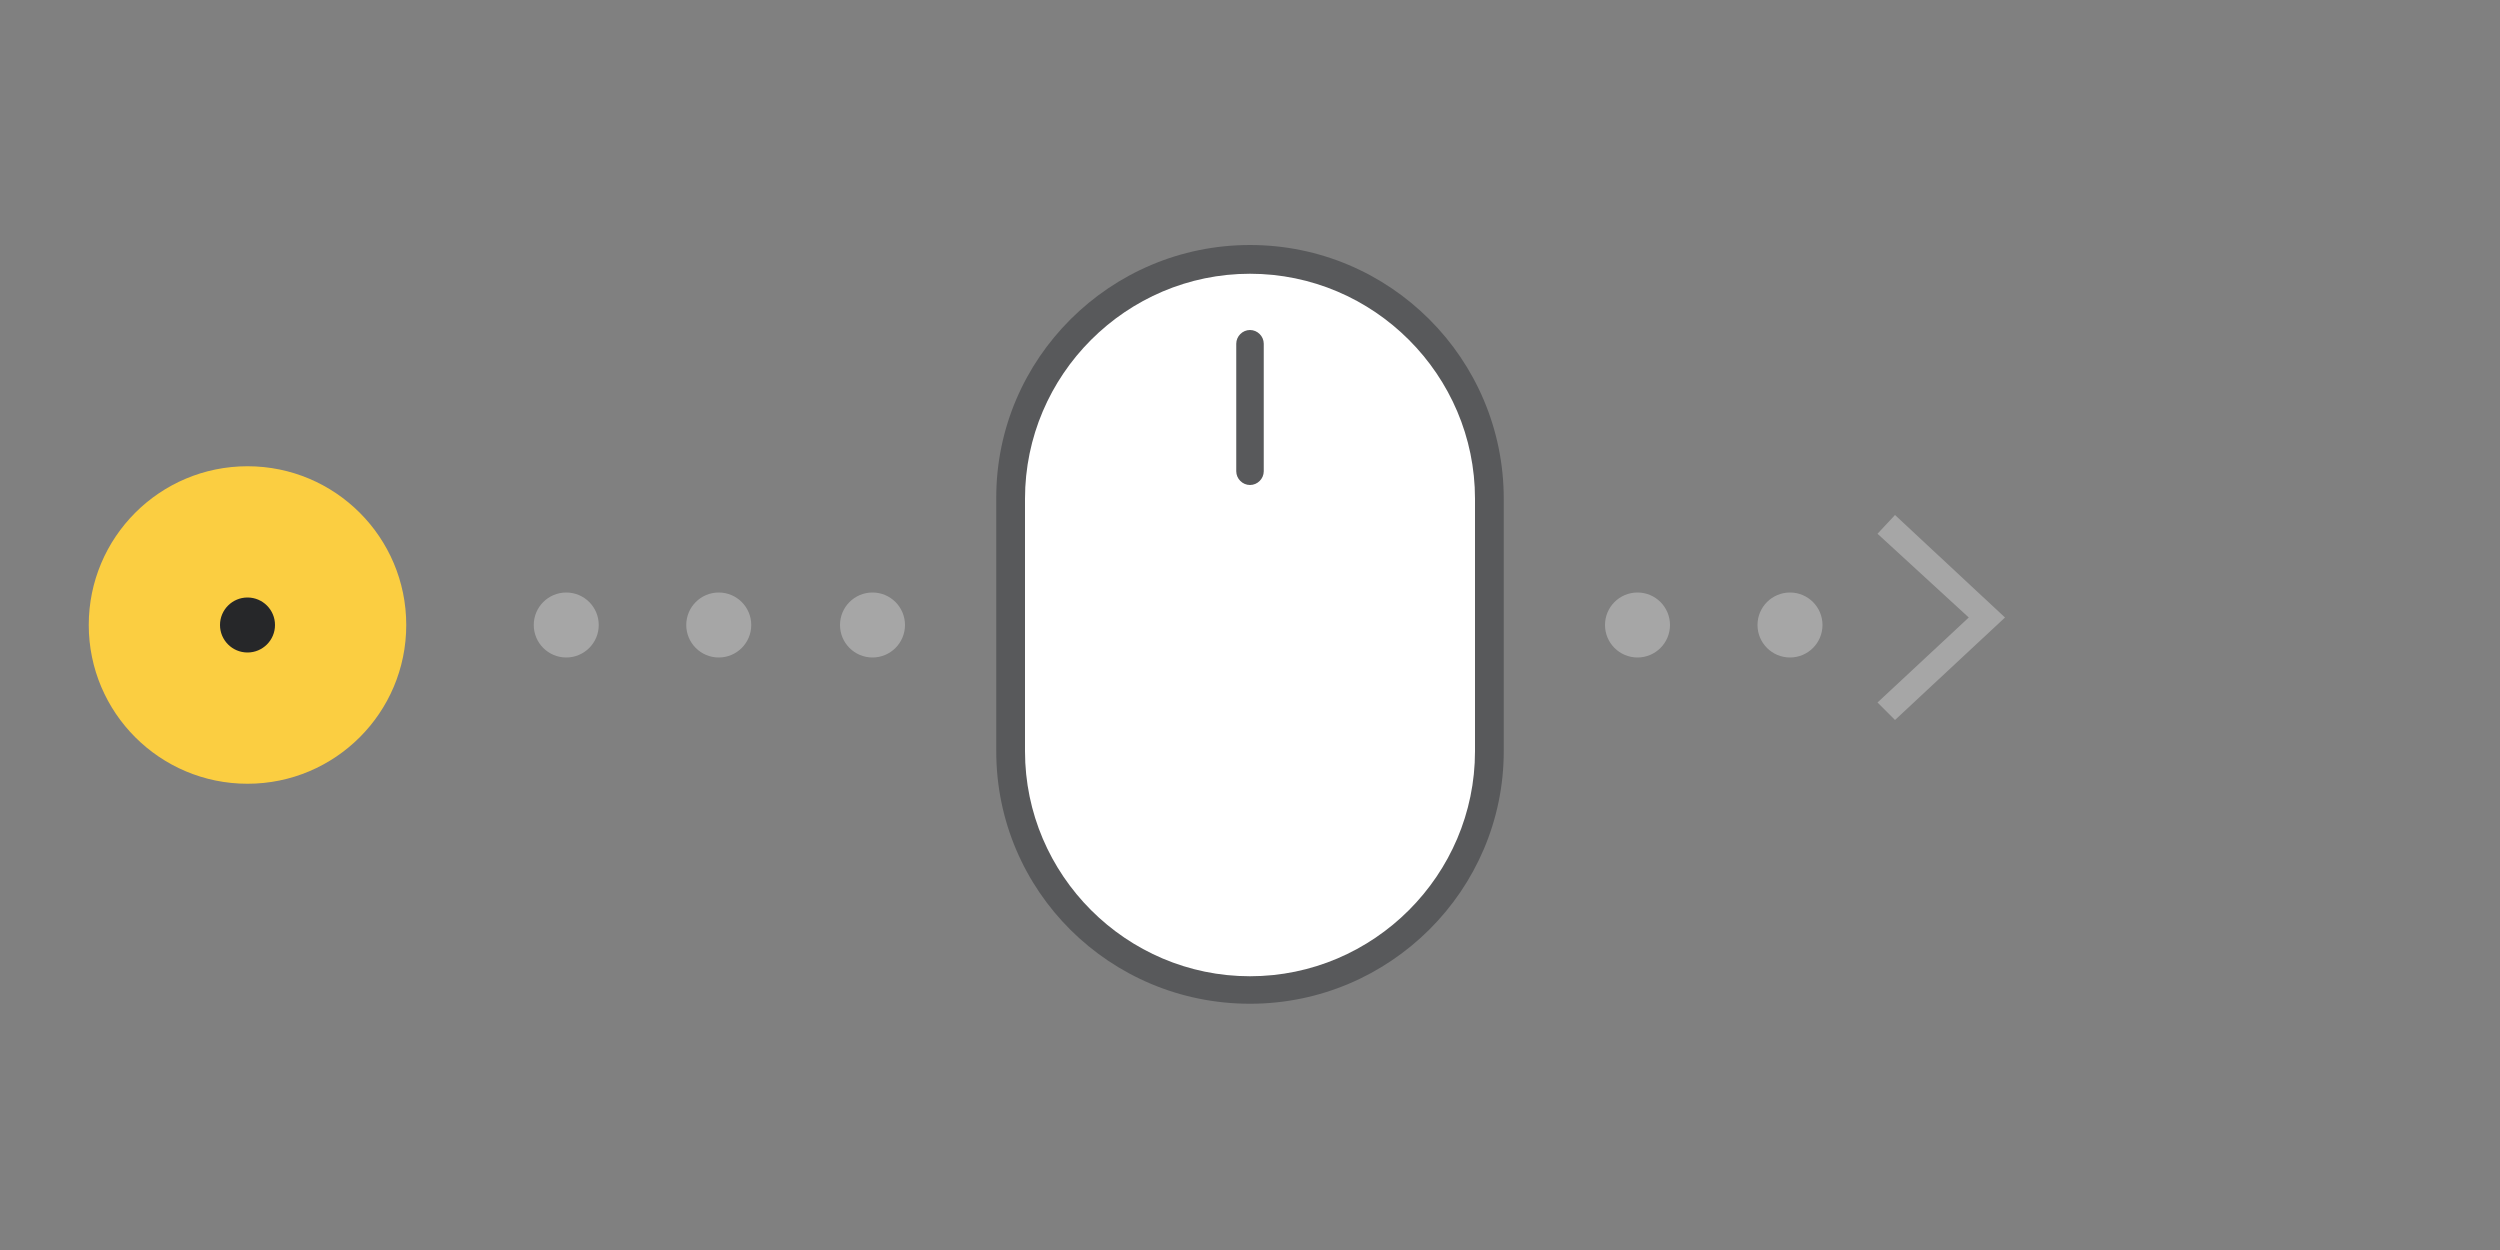 <svg xmlns="http://www.w3.org/2000/svg" xmlns:xlink="http://www.w3.org/1999/xlink" id="Layer_1" x="0" y="0" version="1.1" viewBox="0 0 200 100" xml:space="preserve" style="enable-background:new 0 0 200 100"><rect x="0" y="0" width="200" height="100" fill="#808080" stroke="none"/><style type="text/css">.st0{opacity:.3}.st1{fill:#fff}.st2{fill:#fbce41}.st3{fill:#262729}.st4{fill:#58595b}</style><g class="st0"><circle cx="69.8" cy="50" r="2.6" class="st1"/><circle cx="57.5" cy="50" r="2.6" class="st1"/><circle cx="45.3" cy="50" r="2.6" class="st1"/><circle cx="131" cy="50" r="2.6" class="st1"/><circle cx="143.2" cy="50" r="2.6" class="st1"/></g><g class="st0"><polygon points="151.6 57.6 150.2 56.2 157.5 49.4 150.2 42.7 151.6 41.2 160.4 49.4" class="st1"/></g><circle cx="19.8" cy="50" r="12.7" class="st2"/><circle cx="19.8" cy="50" r="2.2" class="st3"/><g><g><g><path d="M100,19.6c-11.2,0-20.3,9.1-20.3,20.2v20.3c0,11.2,9.1,20.2,20.3,20.2s20.3-9.1,20.3-20.2V39.9 C120.3,28.7,111.2,19.6,100,19.6z" class="st4"/><path d="M118,60.1c0,9.9-8.1,18-18,18s-18-8.1-18-18V39.9c0-9.9,8.1-18,18-18s18,8.1,18,18V60.1z" class="st1"/><path d="M100,26.4c-0.6,0-1.1,0.5-1.1,1.1v10.2c0,0.6,0.5,1.1,1.1,1.1s1.1-0.5,1.1-1.1V27.5 C101.1,26.9,100.6,26.4,100,26.4z" class="st4"/></g></g></g></svg>